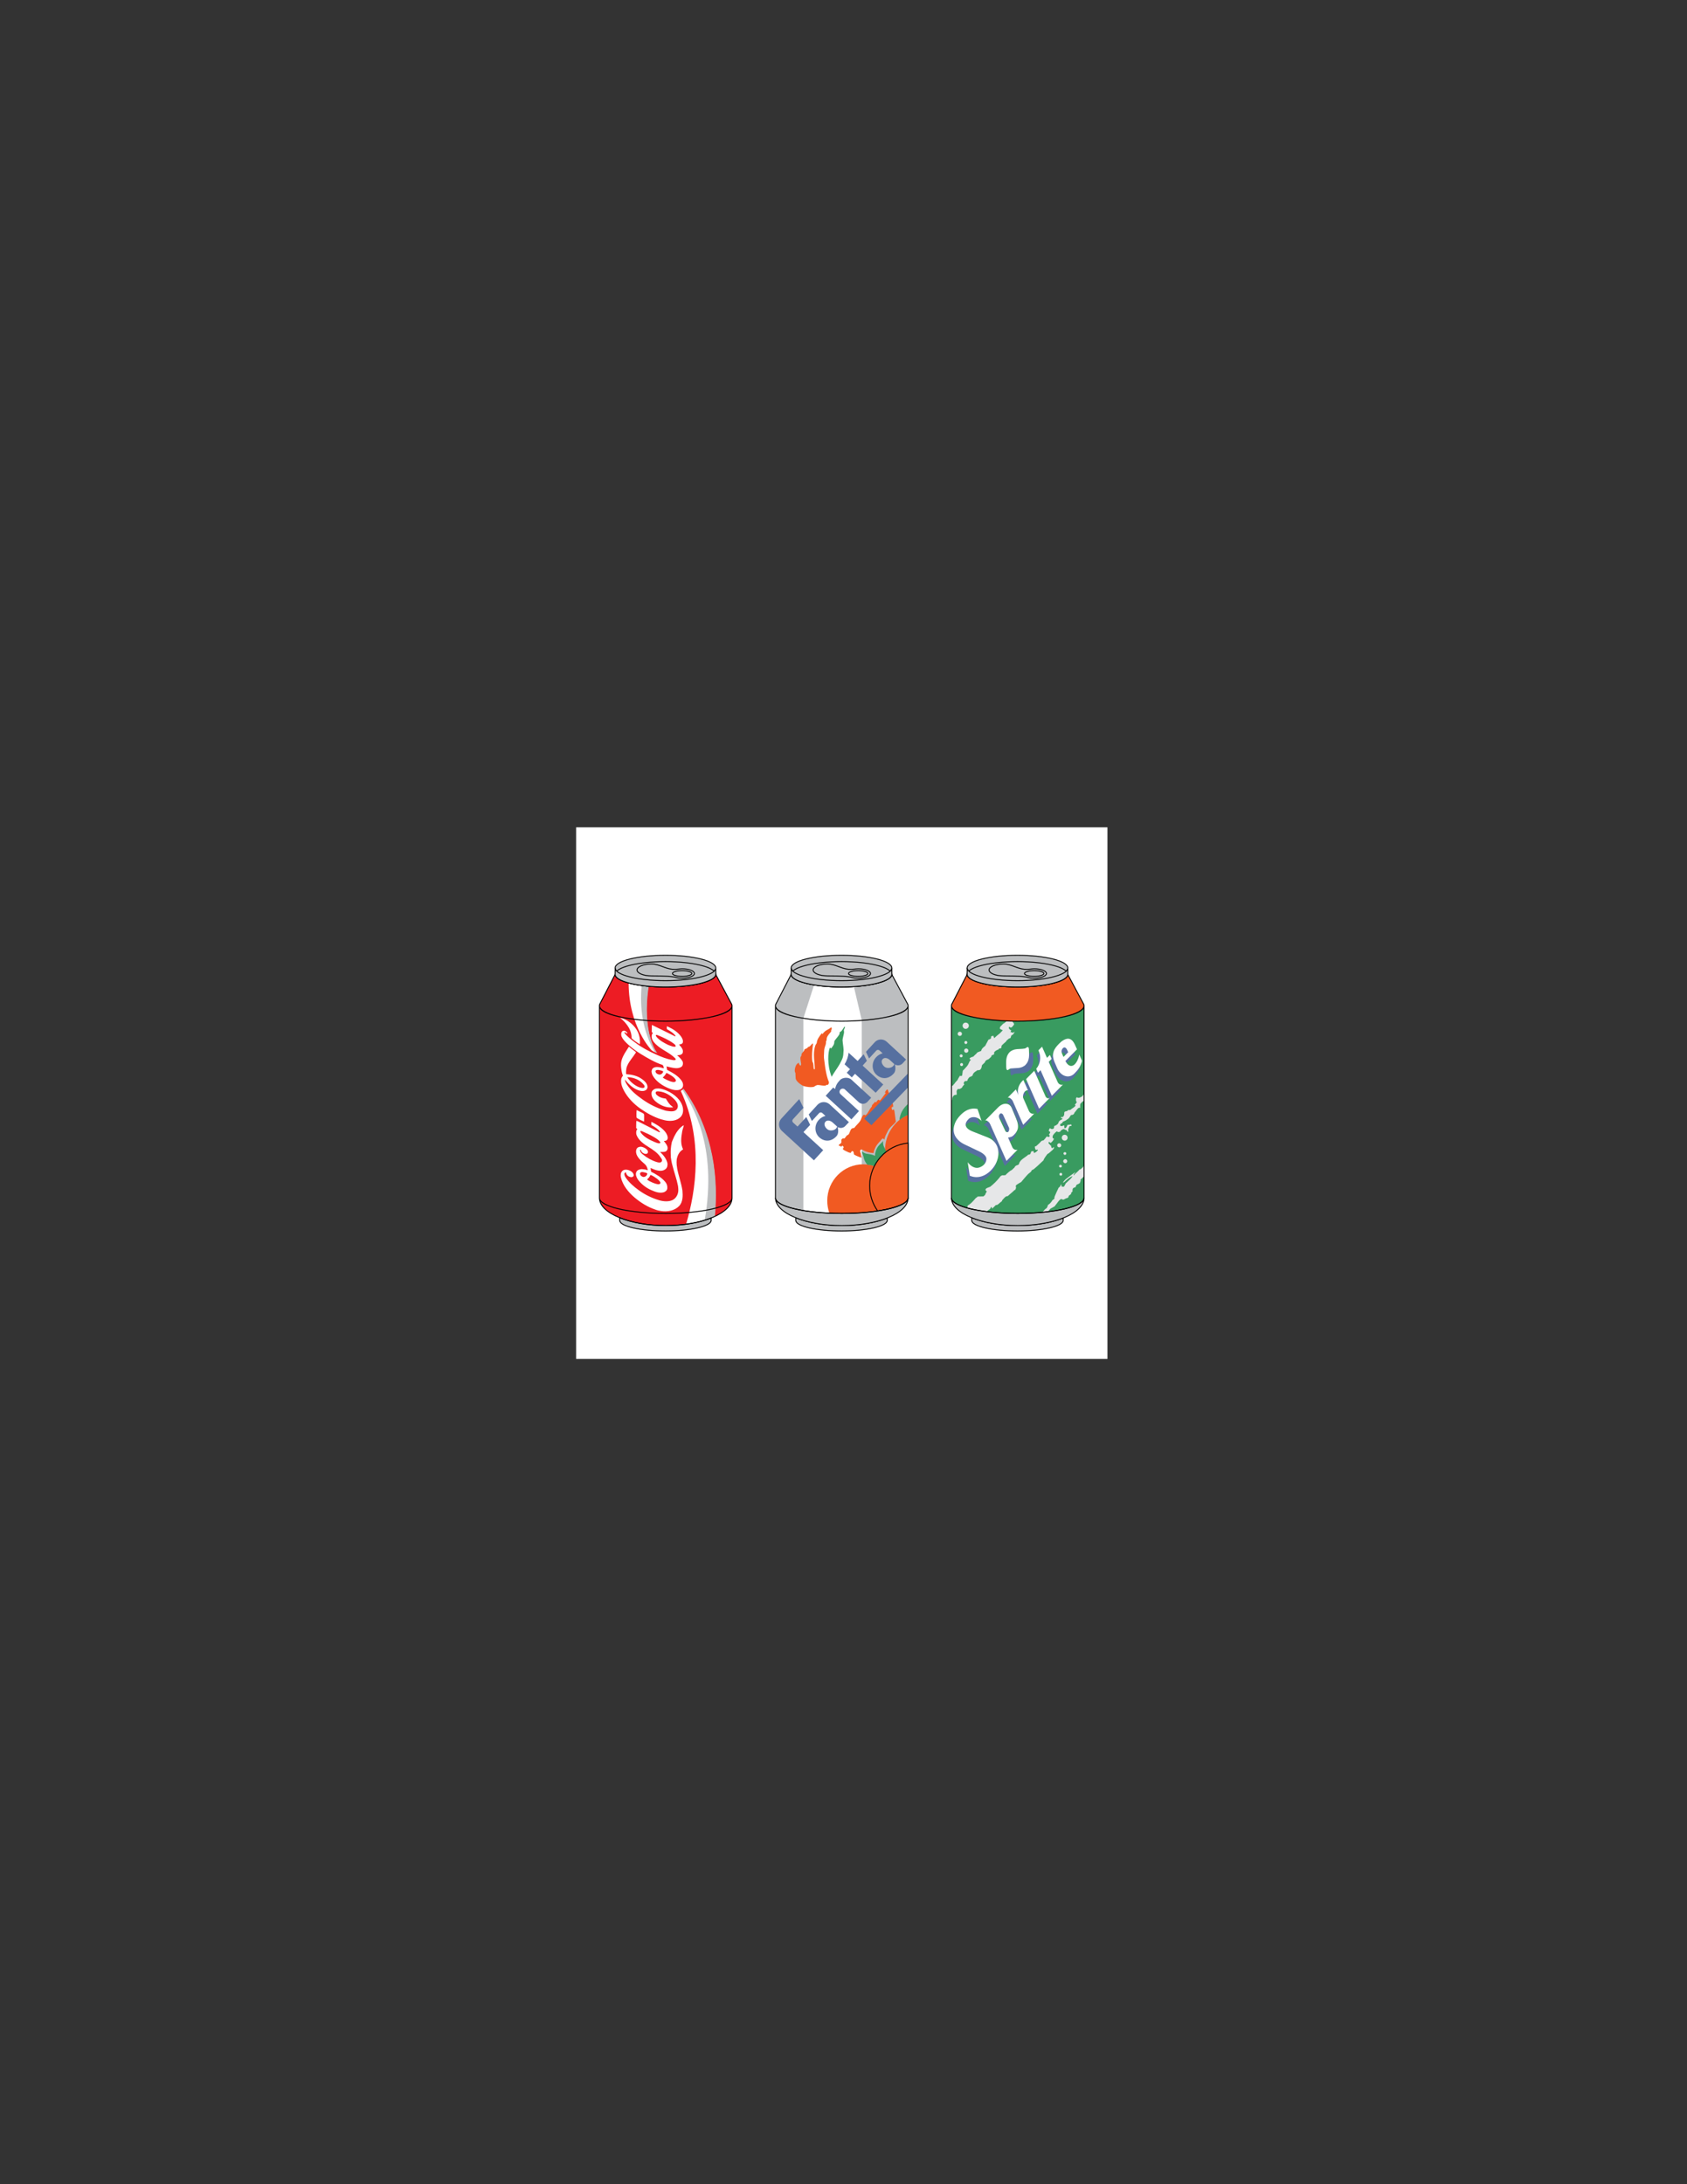 <?xml version="1.0" encoding="utf-8"?>
<!-- Generator: Adobe Illustrator 14.0.0, SVG Export Plug-In . SVG Version: 6.00 Build 43363)  -->
<!DOCTYPE svg PUBLIC "-//W3C//DTD SVG 1.1//EN" "http://www.w3.org/Graphics/SVG/1.1/DTD/svg11.dtd">
<svg version="1.1" id="Layer_1" xmlns="http://www.w3.org/2000/svg" xmlns:xlink="http://www.w3.org/1999/xlink" x="0px" y="0px"
	 width="612px" height="792px" viewBox="0 0 612 792" enable-background="new 0 0 612 792" xml:space="preserve">
<rect x="0" y="0" width="612" height="792" fill="#333333" stroke="none"/>
<g>
	<polygon fill-rule="evenodd" clip-rule="evenodd" fill="#FFFFFF" points="209,300 401.756,300 401.756,492.756 209,492.756 
		209,300 	"/>
	<path fill-rule="evenodd" clip-rule="evenodd" fill="#BCBEC0" d="M309.795,357.892c9.348-1.095,13.396-2.293,13.756-4.536
		l5.775,10.818c0,0.222,0.119,0.479,0.119,0.719v69.475l0,0c0,2.5-7.073,4.656-16.813,5.375v-69.766L309.795,357.892
		L309.795,357.892z M291.443,369.223l3.913-12.152c-6.306-0.719-8.185-2.602-8.322-3.783c0-0.017,0.017-0.017,0.017-0.017
		l-5.639,10.903c-0.068,0.171-0.085,0.445-0.085,0.633v69.56c0,1.883,3.998,3.561,10.116,4.588V369.223L291.443,369.223z"/>
	<path fill-rule="evenodd" clip-rule="evenodd" fill="#F15A22" d="M312.478,419.768c-1.264-0.344-2.956-1.199-2.665-1.199
		c-0.052-0.223-0.154-0.666-0.154-0.906c-0.051,0-0.393-0.273-0.41-0.291c-0.443,0-0.376,0.463-0.632,0.668
		c-0.513,0-1.128-0.359-1.555-0.549c-0.154-0.086-1.248-0.564-1.248-0.787c-0.085-0.223,0.171-0.582,0.291-0.752
		c-0.052-0.154-0.359-0.291-0.462-0.549c-0.205,0.086-0.205,0.086-0.307,0.291c-0.103,0.121-0.393,0.154-0.427-0.086
		c0-0.137-0.461-0.137-0.581-0.137c-0.291-0.359,0.444-0.6,0.53-0.787c0.632-0.324,0.291-1.078,0.376-1.473l0.513-0.443
		c0.273,0.066,0.53,0.033,0.615,0.033c0.325-0.309,0.599-0.838,0.923-1.129c0.257,0,0.77-0.48,0.803-0.736
		c0.41-0.805,0.496-1.883,1.572-1.883c0.444-0.104,0.496-0.463,0.752-0.703c0.667-0.734,1.589-1.557,1.948-2.48
		c0.068-0.273,0.29-0.787,0.376-0.908c0.889-1.42,0.786-0.428,1.315-0.598c0.906-0.719,1.128-1.85,2.272-3.184
		c-0.153-0.514,0.53-0.891,0.787-1.232c0.102-0.154,0.222-0.412,0.375-0.412c0.052,0,0.257,0.273,0.394,0.137
		c0.034-0.17,0.785-1.129,0.888-0.906c0.137,0.24,0.514,0.309,0.718,0.018c0.359-0.514,1.437-1.918,1.829-2.414
		c0.443-0.479-0.188,0.086-0.205,0c0-0.068-0.068-0.445,0.051-0.53c0.068-0.103,0.615-1.13,0.94-0.685
		c0.085,0.685,0.443,1.164,0.632,1.764c0.324,0.889,0.7,1.693,0.786,2.104c0.171,0.703,0.479,1.285,0.495,2.02
		c0,0.361,0.018,0.309-0.205,0.309c-0.529,0-0.29,0.873-0.153,1.096c0.205,0.24,0.443-0.309,0.7-0.102
		c0,0.17,0.018,0.324,0.086,0.428c0.068,0.221,0.103,0.479,0.119,0.736c0.188,1.061,0.239,2.121,0.445,3.199
		c-0.838,1.215-2.086,1.797-2.872,3.32c-0.512,1.027-1.145,2.055-1.264,3.184c-0.018,0-0.376-0.324-0.444-0.359
		c-0.359-0.324-1.025,0.959-1.299,1.096c-0.547,0.582-1.025,1.182-1.436,1.883c-0.358,0.736-0.684,1.455-0.786,2.277
		c-1.486-0.068-2.836-0.531-3.827-1.045c-0.205-0.137-0.359-0.359-0.633-0.24c-0.153,0-0.41,0.326-0.41,0.395
		c0,0.342,0.052,0.633,0.257,0.941c0,0.496,0.153,1.027,0.257,1.488L312.478,419.768z M329.429,404.191v25.777
		c-4.921-2.156-8.373-7.121-8.373-12.889S324.508,406.348,329.429,404.191L329.429,404.191z M326.113,437.209
		c-4.118,1.643-11.688,2.773-20.727,2.773c-1.538,0-3.059-0.035-4.511-0.104c-0.513-1.404-0.769-2.91-0.769-4.52
		c0-7.273,5.878-13.18,13.072-13.18c7.177,0,13.071,5.906,13.071,13.18C326.25,435.994,326.199,436.609,326.113,437.209
		L326.113,437.209z M291.563,393.819c-0.684-0.239-2.888-1.677-2.922-2.875c0-0.445-0.085-1.284-0.085-1.866
		c-0.359-0.599-0.239-1.01-0.137-1.78c0.342-1.113,0.461-1.404,1.333-1.969c0.051,0.309,0.461,1.284,0.752,1.01
		c0.222-0.359,0.085-0.907-0.017-1.472c-0.085-0.548-0.205-1.198-0.034-1.66c0.136-0.188,0.291-0.325,0.291-0.548
		c0-0.633,0.188-0.753,0.632-1.25c0.256-0.206,0.411-0.65,0.53-0.959c0.717-0.273,1.008-0.325,1.264-0.838
		c0.649,0,1.008-0.702,1.418-1.079c0.308-0.274,0.393-0.274,0.325,0.342c-0.256,1.849-0.461,3.902-0.239,5.819
		c0,0.086,0.068,0.479,0.256,0.633c0.342,1.147,0.052,2.345,0.496,2.414c0.291,0.343,0.069-1.643,0.069-1.985
		c-0.239-2.345-0.411-4.57,0.273-6.607c0.154-0.325,0.308-0.633,0.513-0.89c0.136-1.403,0.82-2.293,1.862-3.629
		c0.051,0.069,0.171,0.343,0.256,0.343c0.206-0.376,0.735-0.924,1.043-1.146c0.581-0.428,1.726-0.839,2.17-1.438
		c-0.085,0.411,0.359,0.65,0.034,0.907c-0.171,0.206-0.12,0.445-0.12,0.719c-0.222,0.308-0.513,0.65-0.735,0.89
		c-0.53,0.719-0.957,1.198-0.906,2.243c-0.068,0.12-0.154,0.342-0.222,0.411c0,1.147-0.188,1.37-0.376,1.917
		c-0.068,0.291-0.256,0.736-0.291,1.318c-0.051,1.678-0.222,2.414,0.034,3.749c0.188,1.267,0.274,2.379,0.513,3.56
		c0.273,1.472,0.598,2.961,1.179,4.296c0.068,0.359-0.273,1.078-0.632,0.993c-0.376-0.12-0.376,0.051-0.427,0.188
		c-1.059,0.291-2.119-0.24-3.247-0.137c-0.325,0.137-0.872,0.376-1.094,0.616C294.109,394.384,292.314,394.059,291.563,393.819
		L291.563,393.819z"/>
	<path fill-rule="evenodd" clip-rule="evenodd" fill="#399B60" d="M300.995,380.058c0.085-0.206,0.222-0.171,0.376,0.051
		c0.12,0.171,0.461-0.291,0.53-0.445c0.496-0.719,0.786-1.027,0.769-2.054c0.222-0.582,1.213-1.523,1.691-2.328
		c0.479-0.685,0-0.958,0.444-1.113c0.068-0.017,0.222-0.12,0.256-0.137c0.444-0.359,0.769-1.027,1.11-1.506
		c0.154-0.188,0.342-0.394,0.376-0.154c0.017,0.239-0.273,0.736-0.376,0.993c-0.153,0.445,0.154,0.445-0.017,1.352
		c-0.12,0.685-0.461,1.763-0.496,2.431c0.103,1.558,0.308,2.208,0.376,3.612c-0.103,2.824-0.308,2.926-1.47,5.186
		c-0.872,1.506-2.016,2.979-2.871,4.501C299.918,385.809,300.448,381.41,300.995,380.058L300.995,380.058z M317.16,422.848
		c-0.649-0.256-1.367-0.41-2.103-0.461c-0.495,0.291-1.571-1.645-1.742-2.705c-0.154-0.908-0.53-1.268-0.649-2.191
		c0.461,0.377,1.076,0.736,1.657,0.84c1.282,0.205,1.948,0.238,3.093,0.77c0.052-1.318,0.41-2.123,0.684-2.652
		c0.615-1.268,1.504-1.746,2.307-2.705c-0.342,1.729,0.786,2.602,1.043,3.953C319.638,418.912,317.519,422.027,317.16,422.848
		L317.16,422.848z M329.445,400.254v4.006c-0.923,0.342-1.726,0.805-3.16,1.865c0.272-2.465,1.281-4.057,2.802-5.527
		C329.206,400.477,329.326,400.375,329.445,400.254L329.445,400.254z"/>
	<path fill-rule="evenodd" clip-rule="evenodd" fill="#5670A0" d="M298.637,417.063l-3.366,3.68L283.6,410.027
		c-1.23-1.146-1.316-3.08-0.205-4.363l6.544-7.121l1.538,3.15l-3.828,4.176c-0.307,0.324-0.29,0.855,0.052,1.164l1.623,1.471
		l3.178-3.457l1.401,2.842l-2.427,2.619L298.637,417.063L298.637,417.063z M329.445,389.198v5.066l-13.328,13.744l-2.597-2.379
		L329.445,389.198L329.445,389.198z M306.395,385.929c0.82-1.353,1.333-2.807,1.436-4.228l3.298,3.012l2.188-2.447l1.161,2.396
		l-1.537,1.729l7.484,6.863l-2.751,2.979l-7.502-6.864l-1.162,1.301l-1.828-1.695l1.179-1.267L306.395,385.929L306.395,385.929z
		 M324.645,385.962c0.324,1.301,0.239,2.585-0.41,3.286c-2.051,2.277-4.512,2.071-6.306,0.429c-1.76-1.609-1.812-4.468-0.103-6.316
		c0.649-0.702,1.486-1.198,2.375-1.421l-1.145-1.043c-0.324-0.309-0.889-0.274-1.179,0.068l-2.598,2.842l-1.128-2.414l3.179-3.475
		c1.128-1.267,3.109-1.318,4.34-0.188l7.04,6.47l-1.247,1.369C326.712,386.391,325.55,386.51,324.645,385.962L324.645,385.962z
		 M320.185,384.063c-0.667,0.719-0.291,1.849,0.598,2.67c0.923,0.839,2.529,0.548,3.195-0.137c0.257-0.24,0.41-0.497,0.444-0.753
		l-1.504-1.386C321.995,383.583,320.851,383.327,320.185,384.063L320.185,384.063z M303.883,408.676
		c0.325,1.25,0.256,2.551-0.393,3.27c-2.05,2.242-4.528,2.037-6.288,0.445c-1.777-1.645-1.845-4.502-0.154-6.316
		c0.7-0.754,1.521-1.232,2.41-1.438l-1.145-1.045c-0.359-0.324-0.889-0.291-1.179,0.053l-2.597,2.824l-1.162-2.363l3.178-3.492
		c1.162-1.248,3.11-1.316,4.375-0.205l7.04,6.488l-1.281,1.352C305.985,409.053,304.789,409.223,303.883,408.676L303.883,408.676z
		 M299.458,406.742c-0.684,0.719-0.325,1.865,0.58,2.652c0.906,0.838,2.53,0.549,3.179-0.104c0.256-0.273,0.41-0.512,0.479-0.787
		l-1.538-1.402C301.234,406.262,300.124,406.023,299.458,406.742L299.458,406.742z M304.857,395.12L304.857,395.12L304.857,395.12z
		 M316.032,398.047l-1.35,1.488c-0.82,0.873-2.256,0.959-3.145,0.137l-5.023-4.638c-0.479-0.428-1.214-0.359-1.658,0.085
		c-0.427,0.497-0.393,1.215,0.085,1.643l6.664,6.128l-2.734,2.996l-9.33-8.559l2.734-2.996l0.649,0.565
		c0.222-0.993,0.666-1.985,1.23-2.602l0.598-0.684c0.769-0.839,2.922-1.233,4.101-0.137L316.032,398.047L316.032,398.047z"/>
	
		<path fill-rule="evenodd" clip-rule="evenodd" fill="#F15A22" stroke="#000000" stroke-width="0.333" stroke-miterlimit="2.613" d="
		M318.407,439.109c6.391-0.977,10.594-2.619,11.021-4.469v-20.162c-7.826,0.736-13.943,7.395-13.943,15.473
		C315.485,433.391,316.562,436.541,318.407,439.109L318.407,439.109z"/>
	
		<path fill-rule="evenodd" clip-rule="evenodd" fill="#BCBEC0" stroke="#000000" stroke-width="0.333" stroke-miterlimit="2.613" d="
		M321.859,441.658c-4.307,1.695-10.1,2.738-16.456,2.738c-6.493,0-12.388-1.094-16.711-2.84v0.975c0,2.156,7.621,3.834,16.626,3.834
		c8.988,0,16.541-1.746,16.541-3.816V441.658L321.859,441.658z"/>
	
		<path fill-rule="evenodd" clip-rule="evenodd" fill="#BCBEC0" stroke="#000000" stroke-width="0.333" stroke-miterlimit="2.613" d="
		M281.328,434.367c0,5.545,10.936,10.029,24.059,10.029c13.123,0,24.042-4.484,24.042-10.029c0,3.029-10.338,5.631-24.042,5.631
		S281.328,437.396,281.328,434.367L281.328,434.367z"/>
	<path fill="none" stroke="#000000" stroke-width="0.333" stroke-miterlimit="2.613" d="M329.429,364.653
		c0,4.022-15.054,5.631-24.042,5.631c-8.988,0-24.059-1.609-24.059-5.631v69.714c0,3.098,10.782,5.631,24.076,5.631
		c13.227,0,24.025-2.533,24.025-5.631l0,0V364.653L329.429,364.653z M323.533,353.356c-0.153,2.499-8.287,4.519-18.215,4.519
		c-10.082,0-18.284-2.054-18.284-4.587c0-0.017,0.017-0.017,0.017-0.017l-5.639,10.903c-0.068,0.154-0.085,0.325-0.085,0.479
		c0,3.098,10.782,5.631,24.076,5.631c13.227,0,24.025-2.533,24.025-5.631c0-0.154-0.034-0.325-0.103-0.479L323.533,353.356
		L323.533,353.356z"/>
	
		<path fill-rule="evenodd" clip-rule="evenodd" fill="#BCBEC0" stroke="#000000" stroke-width="0.332" stroke-miterlimit="2.613" d="
		M305.284,346.39c10.048,0,18.25,2.071,18.25,4.604c0,2.534-8.201,4.604-18.25,4.604c-10.064,0-18.266-2.071-18.266-4.604
		C287.018,348.461,295.22,346.39,305.284,346.39L305.284,346.39z"/>
	
		<path fill-rule="evenodd" clip-rule="evenodd" fill="#BCBEC0" stroke="#000000" stroke-width="0.332" stroke-miterlimit="2.613" d="
		M305.284,348.684c10.048,0,18.25,2.071,18.25,4.604c0,2.534-8.201,4.604-18.25,4.604c-10.064,0-18.266-2.071-18.266-4.604
		C287.018,350.755,295.22,348.684,305.284,348.684L305.284,348.684z"/>
	
		<path fill-rule="evenodd" clip-rule="evenodd" fill="#BCBEC0" stroke="#000000" stroke-width="0.333" stroke-miterlimit="2.613" d="
		M323.533,351.268c-0.581,2.379-8.543,4.331-18.232,4.331c-10.081,0-18.283-2.088-18.266-4.604l-0.017,2.293
		c0,2.585,8.407,4.604,18.301,4.604c9.894,0,18.215-2.088,18.215-4.587V351.268L323.533,351.268z"/>
	
		<path fill-rule="evenodd" clip-rule="evenodd" fill="#BCBEC0" stroke="#000000" stroke-width="0.333" stroke-miterlimit="2.613" d="
		M311.35,354.708c2.427,0,4.443-0.771,4.443-1.712c0-0.941-2.017-1.711-4.443-1.711c-0.854,0-2.118,0.291-3.451,0.188
		c-2.717-0.206-4.904-1.917-7.707-1.917c-2.888,0-5.211,0.976-5.211,2.157c0,1.181,2.358,2.156,5.246,2.156
		C311.077,353.87,307.745,354.708,311.35,354.708L311.35,354.708z M311.35,354.041c1.932,0,3.504-0.479,3.504-1.044
		c0-0.564-1.572-1.044-3.504-1.044c-1.965,0-3.537,0.479-3.537,1.044C307.813,353.562,309.385,354.041,311.35,354.041
		L311.35,354.041z"/>
	<path fill-rule="evenodd" clip-rule="evenodd" fill="#399B60" d="M393.284,364.653c0,4.022-15.054,5.631-24.042,5.631
		c-8.987,0-24.059-1.609-24.059-5.631v69.714c0,3.098,10.782,5.631,24.076,5.631c13.226,0,24.024-2.533,24.024-5.631l0,0V364.653
		L393.284,364.653z"/>
	<path fill-rule="evenodd" clip-rule="evenodd" fill="#F15A22" d="M387.39,353.356c-0.154,2.499-8.288,4.519-18.216,4.519
		c-10.081,0-18.283-2.054-18.283-4.587c0-0.017,0.018-0.017,0.018-0.017l-5.64,10.903c-0.068,0.154-0.085,0.325-0.085,0.479
		c0,3.098,10.782,5.631,24.076,5.631c13.226,0,24.024-2.533,24.024-5.631c0-0.154-0.033-0.325-0.103-0.479L387.39,353.356
		L387.39,353.356z"/>
	<path fill-rule="evenodd" clip-rule="evenodd" fill="#5670A0" d="M378.692,399.365c0.307,0.684,1.11,0.975,1.691,0.375
		l-4.033,4.092l-4.732-10.749l2.973-3.013L378.692,399.365L378.692,399.365z M376.095,382.676l1.315-1.335l1.812,4.057l1.06-1.079
		l0.632,1.438l-1.059,1.078l3.194,7.257c0.325,0.753,1.06,1.267,1.948,0.976l-4.032,4.092l-4.102-9.312l-0.922,0.941l-0.633-1.455
		c1.555-1.78,1.794-4.313,0.957-6.265L376.095,382.676L376.095,382.676z M361.468,403.352l-4.75,4.811
		c0.41-0.41,1.486,0.395,1.862,1.232l5.946,13.369l4.032-4.074c-0.888,0.273-1.623-0.205-1.965-0.977l-1.486-3.424
		c0.854-0.17,1.367-0.223,1.999-0.838c1.333-1.352,2.341-2.652,0.872-6.127l-1.59-3.783
		C365.603,401.641,363.33,401.471,361.468,403.352L361.468,403.352z M362.117,405.715l0.017-0.018
		c0.376-0.377,0.957-0.119,1.18,0.41l2.102,4.57c0.222,0.514,0.034,1.217-0.256,1.523l-0.018,0.018
		c-0.239,0.24-0.837,0.137-1.076-0.393l-2.085-4.4C361.741,406.896,361.604,406.229,362.117,405.715L362.117,405.715z
		 M370.644,393.408l1.657,3.73c-0.358-0.051-0.751,0.086-1.076,0.43c-0.547,0.547-0.82,1.471-0.7,2.258l2.118,4.793
		c0.325,0.719,1.077,1.268,1.966,0.977l-4.033,4.072l-3.776-8.592c-0.376-0.838-1.504-1.592-1.896-1.197l3.024-3.064l0.923,2.123
		c-0.547-1.66-0.051-3.698,1.401-5.17C370.388,393.648,370.524,393.528,370.644,393.408L370.644,393.408z M354,403.918l1.504,4.398
		c-1.35-1.66-3.588-1.848-4.699-0.787c-1.384,1.334-1.999,3.201,1.487,4.57l5.468,2.156c4.135,1.625,4.699,6.109,2.819,9.619
		c-1.726,3.184-5.485,5.957-9.381,4.262l-0.752-4.93c0.905,1.301,2.58,2.447,4.152,1.951c1.401-0.461,2.58-1.523,2.632-3.098
		c0.067-0.992-1.111-2.037-2.632-2.773l-5.331-2.516c-1.487-0.701-2.854-1.883-3.486-3.32c-0.649-1.438-0.632-3.219,0.496-5.271
		c0.922-1.574,2.46-3.166,4.135-3.92C351.438,403.797,352.668,403.645,354,403.918L354,403.918z M386.894,383.344l-1.691,1.712
		l-0.444-0.958c-0.358-0.736-0.444-1.541,0.223-2.226c0.648-0.65,1.247,0,1.486,0.531L386.894,383.344L386.894,383.344z
		 M390.09,382.283l-4.187,4.245c0.957,1.9,2.17,2.157,3.161,1.369c0.786-0.633,1.589-2.071,1.845-3.731l1.025,2.311
		c-0.529,2.003-1.315,3.132-2.785,4.622c-0.974,0.976-2.222,1.215-3.366,0.856s-2.222-1.335-2.854-2.773l-0.939-2.157
		c-1.385-3.167-0.171-4.964,1.503-6.641l0.444-0.462c0.667-0.668,1.658-1.267,2.529-1.455c1.418-0.274,2.358,0.993,2.888,2.157
		L390.09,382.283L390.09,382.283z"/>
	<path fill-rule="evenodd" clip-rule="evenodd" fill="#FFFFFF" d="M379.29,397.551c0.324,0.701,1.11,0.975,1.691,0.393l-4.016,4.074
		l-4.733-10.732l2.974-3.012L379.29,397.551L379.29,397.551z M376.71,380.862l1.315-1.335l1.794,4.057l1.06-1.061l0.633,1.438
		l-1.06,1.079l3.212,7.257c0.325,0.753,1.06,1.267,1.948,0.976l-4.033,4.075l-4.101-9.294l-0.939,0.941l-0.615-1.455
		c1.555-1.78,1.794-4.33,0.957-6.264L376.71,380.862L376.71,380.862z M362.083,401.555l-4.75,4.811
		c0.393-0.41,1.486,0.393,1.862,1.232l5.93,13.367l4.032-4.09c-0.872,0.291-1.606-0.205-1.948-0.959l-1.504-3.424
		c0.872-0.17,1.385-0.223,2-0.838c1.332-1.352,2.357-2.67,0.889-6.129l-1.59-3.799C366.201,399.844,363.928,399.672,362.083,401.555
		L362.083,401.555z M362.732,403.918V403.9c0.376-0.377,0.956-0.119,1.195,0.41l2.085,4.553c0.239,0.531,0.052,1.232-0.239,1.541
		l-0.017,0.018c-0.239,0.238-0.854,0.137-1.076-0.395l-2.103-4.416C362.356,405.098,362.22,404.432,362.732,403.918L362.732,403.918
		z M371.259,391.611l1.641,3.731c-0.342-0.051-0.735,0.086-1.077,0.428c-0.546,0.548-0.803,1.472-0.683,2.242l2.118,4.811
		c0.325,0.719,1.077,1.25,1.948,0.975l-4.016,4.074l-3.776-8.592c-0.376-0.84-1.504-1.592-1.914-1.199l3.042-3.063l0.923,2.122
		c-0.547-1.659-0.052-3.696,1.4-5.168C370.985,391.833,371.122,391.714,371.259,391.611L371.259,391.611z M354.615,402.121
		l1.487,4.398c-1.351-1.66-3.571-1.85-4.683-0.787c-1.384,1.334-1.999,3.199,1.487,4.57l5.468,2.156
		c4.118,1.627,4.682,6.109,2.803,9.619c-1.709,3.184-5.469,5.939-9.364,4.244l-0.752-4.912c0.889,1.301,2.563,2.447,4.135,1.951
		c1.419-0.463,2.598-1.523,2.649-3.098c0.068-0.992-1.111-2.037-2.649-2.773l-5.314-2.533c-1.485-0.701-2.853-1.883-3.502-3.303
		c-0.633-1.438-0.615-3.219,0.495-5.289c0.939-1.559,2.478-3.166,4.152-3.902C352.053,402,353.266,401.83,354.615,402.121
		L354.615,402.121z M387.509,381.547l-1.691,1.711l-0.444-0.959c-0.358-0.736-0.444-1.558,0.223-2.224
		c0.632-0.651,1.247,0,1.486,0.53L387.509,381.547L387.509,381.547z M390.704,380.485l-4.203,4.245
		c0.974,1.9,2.188,2.156,3.179,1.369c0.785-0.633,1.589-2.071,1.845-3.732l1.009,2.294c-0.513,2.019-1.316,3.149-2.785,4.621
		c-0.957,0.976-2.205,1.232-3.35,0.873s-2.222-1.335-2.854-2.773l-0.94-2.157c-1.384-3.167-0.17-4.964,1.487-6.658l0.461-0.445
		c0.649-0.685,1.658-1.284,2.512-1.455c1.436-0.274,2.376,0.993,2.889,2.157L390.704,380.485L390.704,380.485z"/>
	<path fill-rule="evenodd" clip-rule="evenodd" fill="#5670A0" d="M374.779,382.488c-0.018-0.531-0.154-0.907-0.342-0.941
		c-0.376-0.086-0.667,0.513-1.333,0.582c-0.444,0.068-0.957,0.086-1.675,0.12c-0.325,0.034-0.649,0.051-0.939,0.068
		c-1.06,0.051-2.137,0.479-2.785,1.147c-1.418,1.558-1.196,3.611-1.146,5.511c0,0.479,0.154,0.89,0.342,0.941
		c0.376,0.068,0.667-0.496,1.333-0.582c0.461-0.068,0.939-0.086,1.691-0.12c0.291-0.034,0.599-0.051,0.923-0.068
		c0.991-0.052,2.102-0.479,2.734-1.164C375.069,386.425,374.864,384.422,374.779,382.488L374.779,382.488z"/>
	<path fill-rule="evenodd" clip-rule="evenodd" fill="#FFFFFF" d="M373.275,380.588c-0.018-0.513-0.154-0.907-0.342-0.924
		c-0.376-0.103-0.667,0.496-1.333,0.564c-0.444,0.069-0.974,0.103-1.675,0.137c-0.324,0.017-0.649,0.034-0.956,0.051
		c-1.043,0.068-2.119,0.497-2.769,1.164c-1.436,1.541-1.196,3.594-1.162,5.511c0.017,0.462,0.171,0.89,0.359,0.924
		c0.375,0.085,0.666-0.479,1.315-0.582c0.479-0.051,0.957-0.068,1.691-0.12c0.308-0.034,0.615-0.051,0.94-0.051
		c0.99-0.068,2.102-0.496,2.716-1.164C373.565,384.542,373.36,382.522,373.275,380.588L373.275,380.588z"/>
	<path fill-rule="evenodd" clip-rule="evenodd" fill="#E6E7E8" d="M345.184,398.971v-5.118c0.051-0.034,0.085-0.068,0.137-0.119
		c0.649-0.086,0.427-0.445,0.923-0.737c0-0.239,0.939-1.129,1.195-1.472c0-0.274,0.633-1.129,0.804-1.472
		c0.239,0.17,0.718,0.17,0.803-0.171c0.068-0.531,0.171-1.113,0.239-1.66c0.53-0.462,0.906-0.976,1.538-1.644
		c0.82-1.061,0.649-1.643,1.333-2.208c0-0.205-0.154-0.291-0.376-0.291c-0.359-0.445,0.991-0.924,1.281-0.924
		c0.376-0.36,0.684-0.753,1.11-1.044c0.343-0.702,1.128-0.736,1.777-1.044c0.103-0.805,0.854-1.352,1.452-1.832
		c0.411-0.753,0.838-1.575,1.231-2.328c0.17,0.171,0.905-0.359,0.905-0.479c0-0.188,0-0.377,0-0.548
		c0.324-0.308,0.495-0.24,0.922-0.24c0,0.479,0,0.411,0.308,0.788c0.188-0.377,1.658-1.489,2-1.78
		c0.324-0.36,0.666-0.702,0.991-1.044c0-0.137-0.667-0.222-1.043-0.616c0-0.839,0.496-0.976,0.496-1.027
		c0.222-0.24,0.837-0.976,1.162-0.976c0.239-0.205,0.683-0.633,0.974-0.787c0,0,0,0,0.017,0c0,0.223,0.171,0.171,0.342,0.171
		c0-0.051,0.034-0.103,0.052-0.154c0.53,0.017,1.076,0.034,1.641,0.034c-0.068,0.223-0.034,0.445,0.256,0.616
		c0.239,0.342,0.205,0.273,0.205,0.685c-0.308,0.291-0.563,0.856-0.991,1.027c-0.479,0.103-0.444-0.085-0.649-0.308
		c-0.29,0.137-0.358,0.685,0,0.855c0.086,0.24,0.41,0.445,0.649,0.479c-0.034,0.103-0.308,0.513-0.308,0.564
		c0.052,0.052,0.496,0.188,0.564,0.188c0.358,0.359,0.632-0.154,0.974-0.257c-0.171,0.274-0.239,0.616-0.495,0.856
		c-0.223,0.325-0.479,0.291-0.735,0.548c-0.171,0.359-0.068,1.044-0.786,1.044c-0.256,0.24-1.093,0.77-1.093,1.095
		c-0.325,0.343-1.658,1.353-1.658,1.643c0,0.736-0.103,0.924-0.905,0.924c-0.103,0.308-0.188,0.326-0.444,0.445
		c-0.273,0-1.333,0.667-1.333,1.027c0,0.171,0,0.325,0,0.497c0,0.411-1.042,0.154-1.042,0.976c-0.291,0.291-0.734,0.753-1.094,0.975
		c-0.496,0.154-0.975,0.411-1.162,0.856c0,0.428-0.974,0.907-1.162,1.404c0,0.599-0.358,1.661-1.094,1.661
		c-0.546,0-0.563,0-0.974,0.359c-0.393,0.137-1.23,0.89-1.23,1.353c0,0.411-0.803,0.65-1.11,0.788c-0.188,0-0.786,0.924-0.786,1.044
		c0,0.753-0.872,0.085-1.162,0.667c-0.308,0.343-0.291,0.685,0,0.976c-0.239,0.257-0.718,0.702-0.786,1.062
		c-0.324,0.325-1.025,0.787-1.537,0.53c-0.223,0.24-0.325,0.583-0.479,0.736c0,0.462,0.067,0.89,0.067,1.353
		c-0.324,0.137-0.939,0.016-1.162,0.41c-0.461,0.463-0.495,0.838-0.495,1.42C345.32,398.834,345.252,398.902,345.184,398.971
		L345.184,398.971z M350.873,437.979c2.017,0.564,4.494,1.027,7.331,1.369c0-0.102,0.018-0.205,0.034-0.324
		c0.205-0.205,1.042-0.6,1.042-0.855c0.188-0.207,0.137-0.6,0.496-0.498c0,0.068,0.051,0.566,0.119,0.566
		c0.085,0,1.23-1.131,1.401-1.303c0.564,0.172,1.213-0.666,1.641-0.975c0.324-0.223,0.547-0.291,0.632-0.736
		c0.633-0.65,1.128-1.523,2.051-1.523c0.718-0.701,1.675-1.402,2.393-2.139c0.546-0.137,0.444-0.633,0.615-0.977
		c-0.206-0.223-0.154-0.787,0.119-0.924c0.649-0.428,1.076-0.719,1.709-1.043c0.837-0.977,1.674-2.037,2.563-2.928
		c0.359-0.291,0.752-0.582,1.111-0.941c0-0.256,0.222-0.496,0.461-0.582c0.222,0.205,3.384-2.893,3.981-3.441
		c0-0.428,1.196-2.018,1.47-2.326c0.358-0.018,1.35-1.078,1.709-1.336c0.103,0,1.06-1.096,0.427-1.096
		c-0.393,0.633-0.854,0.344-0.854-0.496c-0.324-0.154-0.598-0.65-0.923-0.855c0-0.291-0.051-0.428,0.257-0.615
		c0.103,0.238,0.308,0.461,0.598,0.375c0.376-0.375,1.06-0.959,1.06-1.541c-0.598,0-0.547-0.719-0.324-1.162
		c0.222-0.445,1.657-1.986,1.657-1.215c0.58,0,0.974,0.119,1.213-0.549c0.257,0,0.513-0.496,1.111-0.496
		c0.204,0.086,0.854,0.428,1.024,0.428c0.068,0.393,0.376,0.805,0.667,0.291c-0.428,0,0-1.25,0.205-1.438
		c0.137-0.445,0.153-0.395,0.598-0.395c0.479,0,0.205-0.445,0.052-0.598c-0.394,0.137-0.854,0.188-1.265,0.188
		c-0.205,0.514-0.428,1.232-1.042,1.232c-0.104-0.189-0.12-0.855-0.12-1.113c-0.137,0.068-1.401,0.617-1.401,0.121
		c-0.324,0,0.103-0.65,0.12-0.686c0.444,0,0.581-0.309,0.734-0.668c0.479-0.238,1.18-0.445,1.589-0.855
		c0.684-0.309,0.991-0.992,1.385-1.592c0.615,0,1.127-0.223,1.247-0.838c0.479-0.498,0.837-1.131,1.333-1.609
		c0.495-0.223,0.205-0.342,0.734-0.104c0-0.443,0.034-0.906,0.034-1.369c0.239-0.205,0.086-0.41,0.513-0.582
		c0.12-0.307,0.53-0.547,0.923-0.582v-2.242c-0.103,0-0.205,0-0.308,0c-0.137,0.189-0.461,0.719-0.734,0.719
		c-0.479,0.326-1.128,0.531-1.59,0.137c-0.495,0.377-0.308,0.754-0.308,1.404c0.086,0.154,0.137,0.172,0.308,0.291
		c-0.102,0.377-0.734,0.891-0.734,1.182c0.257,0,0.154,0.188,0.291,0.188c-0.376,0.395-0.889,0.84-1.385,1.078
		c-0.427,0.428-0.649,0.6-1.299,0.496c-0.632,0.736-0.905,0.258-1.4,0.736c0,0.258-0.171,0.977-0.052,1.096
		c-0.41,0.309-0.154,0.736-0.854,0.736c-0.273-0.273-0.615,0.395-0.068,0.395c0,0.119,0.581-0.035,0.068,0.461
		c-0.513,0.137-1.281,0.719-1.281,1.301c-0.12,0.326-0.838,0.873-1.179,0.977c-0.513,0-0.273,0.359-0.411,0.666
		c0,0.635-1.059,0.721-1.452,0.189c-0.256,0.393-0.563,0.684-0.308,1.215c0.223,0,0.496,0.189,0.342,0.428
		c0,0.359-0.803,0.6-0.103,1.045c-0.051,0.119-0.188,0.445-0.188,0.547c-0.154-0.018-1.009-0.223-1.043-0.119
		c0,0.188-0.99,1.318-1.094,1.352c-0.443,0-0.734,0.189-0.974,0.48c-0.41,0.514-1.196,1.162-1.657,1.59
		c-0.786,0.121-0.376,0.43-0.376,0.908c0.324,0.975,0.666,0.068,1.042,0.445c-0.272,0.529-0.974,1.096-1.521,1.096
		c0,0,0-0.377,0-0.566c-0.598,0-0.769-0.221-1.042,0.326c0,0.463-0.41,1.01-0.923,0.855c-1.009,1.01-3.23,1.9-3.4,3.475
		c-0.615,0.617-1.128,0.137-1.709,1.301c-0.342,0.223-0.666,0.668-0.974,0.855c-0.394,0.104-1.589,1.148-1.965,1.523
		c0,0.445-1.18,0.359-1.453,0.359c-0.632,0.258-0.632,0.359-1.06,0.926c-0.974,1.197-2.084,2.293-3.298,3.234
		c-0.563,0.291-1.708,0.428-1.708,1.164c0.222,0.324,0.188,0.359,0.512,0.479c-0.137,0.291-0.632,1.045-0.632,1.301
		c-0.171,0.189-0.462,0.377-0.615,0.549c-0.666,0-1.418,0.051-2.067,0.051c-0.325,0.377-0.701,0.428-1.094,0.992
		c-0.666,0.771-1.538,1.746-2.461,2.209C350.925,437.414,350.959,437.637,350.873,437.979L350.873,437.979z M378.162,439.605
		c0.633-0.068,1.265-0.137,1.88-0.205c0.324-0.377,0.632-0.703,0.786-0.84c0.222-0.496,1.965-0.992,1.965-1.42
		c0.529-0.531,1.435-2.174,2.188-2.379c0.837,0.188,0.393,0.479,1.469-0.07c0.223-0.324,1.23-0.068,1.23-1.025
		c0.257-0.309,0.735-0.496,0.906-0.805c0-0.549,0-0.377,0.495-0.787c0-0.719-0.103-1.182,0.667-1.473
		c0.734,0,0.393-0.701,0.974-1.096c0.342,0,0.786-0.461,1.094-0.564c-0.103-0.77,0.444-0.342,0.119-1.146
		c0.342-0.342,0.923-0.805,1.35-1.268v-4.004c-0.103,0.119-0.222,0.307-0.358,0.615c-0.324,0.291-0.803,0.924-1.281,0.924
		c-0.633,0.771-1.504,1.404-2.137,2.123c-0.085-0.256-0.085-0.188,0.034-0.359c0.086-0.119,0.564-0.855,0.701-0.855
		c0-0.188-3.11,2.242-3.366,2.396c-0.428,0.324-0.905,0.838-1.213,1.283c0,0.359,0.375,0,0.479-0.068
		c0.734-0.736,1.846-1.678,2.819-2.07l0.119,0.051c-0.188,0.238-0.461,0.564-0.615,0.805c-0.461,0.461-1.06,0.992-1.538,1.455
		c-0.479,0.238-0.615,1.215-1.042,1.488c-1.504,0-0.479-0.531-0.905-0.805c-0.325,0.154-0.188,0.787-0.906,1.096
		c-0.017,0.086-1.846,3.732-1.537,3.732c0,0.666-0.615,0.529-0.854,1.043c-0.239,0.48-0.991,1.283-1.521,1.541
		c-0.034,0.273-0.393,1.318-0.734,1.318C379.085,438.424,378.624,439.057,378.162,439.605L378.162,439.605z M386.245,411.467
		c0.598,0,1.059,0.479,1.059,1.061c0,0.6-0.461,1.078-1.059,1.078c-0.599,0-1.06-0.479-1.06-1.078
		C385.186,411.945,385.646,411.467,386.245,411.467L386.245,411.467z M384.245,414.564c0.41,0,0.752,0.342,0.752,0.719
		c0,0.41-0.342,0.752-0.752,0.752s-0.718-0.342-0.718-0.752C383.527,414.906,383.835,414.564,384.245,414.564L384.245,414.564z
		 M386.449,420.314c0.394,0,0.719,0.359,0.719,0.754c0,0.377-0.325,0.719-0.719,0.719c-0.393,0-0.751-0.342-0.751-0.719
		C385.698,420.674,386.057,420.314,386.449,420.314L386.449,420.314z M386.313,417.766c0.291,0,0.513,0.221,0.513,0.496
		c0,0.273-0.222,0.512-0.513,0.512c-0.273,0-0.512-0.238-0.512-0.512C385.801,417.986,386.039,417.766,386.313,417.766
		L386.313,417.766z M384.724,422.352c0.273,0,0.496,0.223,0.496,0.496s-0.223,0.496-0.496,0.496c-0.29,0-0.529-0.223-0.529-0.496
		S384.434,422.352,384.724,422.352L384.724,422.352z M384.86,425.295c0.273,0,0.479,0.223,0.479,0.498
		c0,0.307-0.205,0.512-0.479,0.512c-0.29,0-0.529-0.205-0.529-0.512C384.331,425.518,384.57,425.295,384.86,425.295L384.86,425.295z
		 M350.31,370.798c0.632,0,1.162,0.496,1.162,1.112c0,0.65-0.53,1.164-1.162,1.164c-0.598,0-1.11-0.513-1.11-1.164
		C349.199,371.294,349.712,370.798,350.31,370.798L350.31,370.798z M348.208,374.101c0.41,0,0.769,0.343,0.769,0.771
		s-0.358,0.77-0.769,0.77c-0.444,0-0.786-0.342-0.786-0.77S347.764,374.101,348.208,374.101L348.208,374.101z M350.531,380.195
		c0.41,0,0.77,0.342,0.77,0.77c0,0.445-0.359,0.77-0.77,0.77c-0.427,0-0.769-0.325-0.769-0.77
		C349.763,380.537,350.104,380.195,350.531,380.195L350.531,380.195z M350.378,377.456c0.308,0,0.547,0.274,0.547,0.548
		c0,0.308-0.239,0.565-0.547,0.565c-0.29,0-0.529-0.257-0.529-0.565C349.849,377.73,350.088,377.456,350.378,377.456
		L350.378,377.456z M348.687,382.317c0.308,0,0.547,0.257,0.547,0.548s-0.239,0.53-0.547,0.53c-0.29,0-0.53-0.239-0.53-0.53
		S348.396,382.317,348.687,382.317L348.687,382.317z M348.823,385.466c0.324,0,0.547,0.257,0.547,0.548
		c0,0.308-0.223,0.547-0.547,0.547c-0.273,0-0.513-0.24-0.513-0.547C348.311,385.723,348.55,385.466,348.823,385.466
		L348.823,385.466z"/>
	
		<path fill-rule="evenodd" clip-rule="evenodd" fill="#BCBEC0" stroke="#000000" stroke-width="0.333" stroke-miterlimit="2.613" d="
		M385.698,441.658c-4.307,1.695-10.099,2.738-16.456,2.738c-6.493,0-12.388-1.094-16.711-2.84v0.975
		c0,2.156,7.621,3.834,16.626,3.834c8.988,0,16.541-1.746,16.541-3.816V441.658L385.698,441.658z"/>
	
		<path fill-rule="evenodd" clip-rule="evenodd" fill="#BCBEC0" stroke="#000000" stroke-width="0.333" stroke-miterlimit="2.613" d="
		M345.167,434.367c0,5.545,10.936,10.029,24.059,10.029s24.042-4.484,24.042-10.029c0,3.029-10.338,5.631-24.042,5.631
		S345.167,437.396,345.167,434.367L345.167,434.367z"/>
	<path fill="none" stroke="#000000" stroke-width="0.333" stroke-miterlimit="2.613" d="M393.268,364.653
		c0,4.022-15.054,5.631-24.042,5.631s-24.059-1.609-24.059-5.631v69.714c0,3.098,10.781,5.631,24.075,5.631
		c13.226,0,24.025-2.533,24.025-5.631l0,0V364.653L393.268,364.653z M387.372,353.356c-0.153,2.499-8.287,4.519-18.215,4.519
		c-10.082,0-18.284-2.054-18.284-4.587c0-0.017,0.018-0.017,0.018-0.017l-5.639,10.903c-0.068,0.154-0.085,0.325-0.085,0.479
		c0,3.098,10.781,5.631,24.075,5.631c13.226,0,24.025-2.533,24.025-5.631c0-0.154-0.034-0.325-0.103-0.479L387.372,353.356
		L387.372,353.356z"/>
	
		<path fill-rule="evenodd" clip-rule="evenodd" fill="#BCBEC0" stroke="#000000" stroke-width="0.332" stroke-miterlimit="2.613" d="
		M369.123,346.39c10.047,0,18.249,2.071,18.249,4.604c0,2.534-8.202,4.604-18.249,4.604c-10.064,0-18.267-2.071-18.267-4.604
		C350.856,348.461,359.059,346.39,369.123,346.39L369.123,346.39z"/>
	
		<path fill-rule="evenodd" clip-rule="evenodd" fill="#BCBEC0" stroke="#000000" stroke-width="0.332" stroke-miterlimit="2.613" d="
		M369.123,348.684c10.047,0,18.249,2.071,18.249,4.604c0,2.534-8.202,4.604-18.249,4.604c-10.064,0-18.267-2.071-18.267-4.604
		C350.856,350.755,359.059,348.684,369.123,348.684L369.123,348.684z"/>
	
		<path fill-rule="evenodd" clip-rule="evenodd" fill="#BCBEC0" stroke="#000000" stroke-width="0.333" stroke-miterlimit="2.613" d="
		M387.372,351.268c-0.581,2.379-8.543,4.331-18.232,4.331c-10.081,0-18.283-2.088-18.267-4.604l-0.017,2.293
		c0,2.585,8.407,4.604,18.301,4.604s18.215-2.088,18.215-4.587V351.268L387.372,351.268z"/>
	
		<path fill-rule="evenodd" clip-rule="evenodd" fill="#BCBEC0" stroke="#000000" stroke-width="0.333" stroke-miterlimit="2.613" d="
		M375.188,354.708c2.427,0,4.443-0.771,4.443-1.712c0-0.941-2.017-1.711-4.443-1.711c-0.854,0-2.118,0.291-3.451,0.188
		c-2.717-0.206-4.904-1.917-7.706-1.917c-2.889,0-5.212,0.976-5.212,2.157c0,1.181,2.358,2.156,5.246,2.156
		C374.916,353.87,371.583,354.708,375.188,354.708L375.188,354.708z M375.188,354.041c1.932,0,3.504-0.479,3.504-1.044
		c0-0.564-1.572-1.044-3.504-1.044c-1.965,0-3.536,0.479-3.536,1.044C371.652,353.562,373.224,354.041,375.188,354.041
		L375.188,354.041z"/>
	<path fill-rule="evenodd" clip-rule="evenodd" fill="#ED1C24" d="M239.736,405.834c-2.631-0.82-5.144-2.242-7.484-3.885
		c-2.324-1.643-4.512-3.885-5.861-6.402c-0.735-1.352-1.315-2.875-0.974-4.518c0.154-0.343,0.291-0.667,0.564-0.959
		c-0.085-0.359-0.291-0.77-0.359-1.164c-0.222-1.027-0.393-2.191-0.325-3.235c0.137-2.088,1.401-3.851,2.46-5.529
		c0.103-0.188,0.291-0.479,0.427-0.633c0.701,0.668,1.248,1.01,2.119,1.678c0.427,0.325,0.427,0.325,0.325,0.565
		c-0.991,1.574-2.256,2.875-3.025,4.553c-0.137,0.308-0.308,0.702-0.358,1.027c-0.085,0.667-0.222,1.42-0.085,2.157l0.051,0.017
		c2.016,0.137,3.947,0.564,5.485,1.643c1.025,0.702,2.205,1.677,2.205,3.046c0,0.411-0.256,0.788-0.53,1.044
		c-0.512,0.342-1.162,0.428-1.811,0.342c-1.999-0.308-3.776-1.729-5.109-3.235c-0.188-0.223-0.461-0.565-0.701-0.873
		c-0.035,0.616,0.291,1.164,0.615,1.695c1.418,2.293,3.725,4.091,5.895,5.614c2.341,1.643,4.87,2.91,7.587,3.748
		c0.308,0.137,0.683,0.223,1.008,0.273c1.248,0.188,3.092,0.496,3.811-0.787c0.666-1.182-0.154-2.498-0.991-3.338
		c-1.572-1.609-3.52-2.772-5.759-2.944c-0.393-0.034-0.871-0.034-1.042,0.343c-0.136,0.736,0.598,1.164,1.128,1.523
		c0.735,0.445,1.606,0.668,2.546,0.754c0.461,0.787,0.922,1.539,1.572,2.242c0.325,0.291,0.718,0.598,1.042,0.889
		c0.034,0.068-0.051,0.068-0.12,0.068c-2.358,0.189-4.494-0.701-6.22-2.174c-0.905-0.787-1.589-1.848-1.469-3.114
		c0.051-0.719,0.735-1.266,1.384-1.489c1.555-0.308,2.973,0.206,4.271,0.77c2.529,1.13,5.212,3.287,5.725,6.197
		c0.239,1.369-0.068,2.789-1.248,3.645c-1.059,0.822-2.478,1.113-3.896,1.027C241.616,406.365,240.659,406.107,239.736,405.834
		L239.736,405.834z M232.816,394.486c0.41,0.052,0.837,0.052,0.974-0.291c0.137-0.308-0.068-0.65-0.256-0.873
		c-1.384-1.746-3.537-2.636-5.793-2.739c-0.068,0.051-0.136,0.051-0.136,0.103c0.564,0.925,1.418,1.797,2.256,2.414
		C230.731,393.75,231.705,394.315,232.816,394.486L232.816,394.486z M238.198,389.232c0.479,0.342,1.094,0.582,1.658,0.274
		c0.41-0.24,0.667-0.599,0.752-0.993c-0.291-0.205-0.684-0.325-1.008-0.393c-0.547-0.12-1.213-0.343-1.708,0.068
		c-0.188,0.274-0.069,0.548,0.068,0.753C238.011,389.061,238.113,389.181,238.198,389.232L238.198,389.232z M243.137,392.09
		c0.564,0.171,1.418,0.497,1.965,0.034c0.12-0.188,0.12-0.462,0.017-0.65c-0.751-1.112-2.033-1.763-3.178-2.379l-0.188-0.034
		c-0.308,0.548-0.752,1.198-1.299,1.626v0.069c0.307,0.188,0.615,0.411,0.923,0.547C241.923,391.56,242.556,391.902,243.137,392.09
		L243.137,392.09z M243.085,379.15c0.564,0.188,1.23,0.514,1.897,0.359c0.12-0.034,0.188-0.137,0.136-0.274
		c-0.102-0.394-0.478-0.65-0.803-0.89c-1.709-1.25-3.691-2.14-5.639-2.944c-0.188-0.068-0.563-0.239-0.718-0.051
		c-0.103,0.137,0.018,0.273,0.052,0.394c0.769,1.096,1.948,1.849,3.076,2.465C241.685,378.551,242.385,378.928,243.085,379.15
		L243.085,379.15z M236.268,431.543c-1.897-0.805-3.708-2.225-4.938-3.953c-0.461-0.789-0.906-1.746-0.461-2.67
		c0.358-0.721,1.213-0.941,1.931-0.994c0.461,0.053,0.974,0.086,1.401,0.172c0.239,0.068,0.512,0.154,0.751,0.24
		c0.051-0.359-0.137-0.703-0.222-0.994c-0.273-0.975-1.315-1.607-1.982-2.275c-1.213-1.182-2.512-2.705-1.812-4.469
		c0.342-0.633,1.06-0.855,1.76-0.785c0.803,0.152,1.709,0.666,2.067,1.129c0.274,0.309,0.445,0.77,0.188,1.164
		c-0.222,0.307-0.581,0.324-0.974,0.273c-0.564-0.119-1.128-0.479-1.384-1.061c-0.085-0.139,0-0.48-0.273-0.445
		c-0.085,0.018-0.12,0.154-0.12,0.238c0,0.635,0.581,1.148,0.974,1.473c1.521,1.25,3.332,2.26,5.16,2.807
		c0.53,0.154,1.35,0.309,1.692-0.205c0.41-0.633-0.188-1.197-0.479-1.66c-1.008-1.523-2.631-2.602-4.169-3.561
		c-1.726-1.061-3.691-2.396-4.477-4.449c-0.205-0.65-0.17-1.559,0.325-2.141c-0.085-0.154-0.325-0.119-0.444-0.342
		c0.052-0.752-0.034-1.797,0.086-2.619c0.598,0.154,1.145,0.498,1.691,0.754c2.238,1.096,4.289,2.207,6.544,3.354
		c0.188,0.086,0.308,0.086,0.325-0.033c-0.085-0.223-0.341-0.547-0.547-0.754c-0.734-0.701-1.64-1.283-2.546-1.762l-0.034-0.086
		c0-0.342,0-0.428,0-0.84v-0.273c1.589,0.787,3.417,1.867,4.665,3.219c0.632,0.684,1.179,1.506,1.264,2.498
		c0,0.326-0.068,0.754-0.375,0.959c-0.274,0.258-0.667,0.258-1.025,0.273c0.222,0.309,0.444,0.564,0.649,0.857
		c0.496,0.648,1.008,1.643,0.529,2.463c-0.495,0.822-1.623,0.668-2.546,0.65v0.018c1.213,1.113,2.29,2.482,2.648,3.988
		c0.103,0.463,0.034,0.924-0.068,1.369c-0.12,0.205-0.188,0.445-0.358,0.633c-0.53,0.549-1.248,0.84-2.085,0.84
		c-0.308,0-0.718-0.086-1.025-0.119c-0.889-0.139-1.726-0.584-2.581-0.908c-0.034,0.119,0.051,0.309,0.068,0.463
		c0.051,0.238,0.068,0.529,0.12,0.77v0.104c1.863,0.957,3.878,2.104,5.246,3.816c0.495,0.598,0.734,1.42,0.649,2.277
		c-0.052,0.648-0.632,1.129-1.197,1.352C239.241,432.811,237.652,432.143,236.268,431.543L236.268,431.543z M233.226,426.717
		c0.496,0.172,0.975-0.104,1.316-0.463c0.103-0.205,0.341-0.514,0.256-0.77c-0.222-0.172-0.512-0.258-0.769-0.309
		c-0.53-0.104-1.282-0.41-1.777,0.104c-0.085,0.205-0.085,0.393-0.017,0.598C232.406,426.322,232.799,426.596,233.226,426.717
		L233.226,426.717z M237.703,429.182c0.53,0.119,1.213,0.443,1.709,0.068c0.171-0.086,0.188-0.291,0.171-0.496
		c-0.291-0.564-0.872-1.08-1.418-1.473c-0.649-0.48-1.418-0.992-2.204-1.266c-0.205,0.633-0.684,1.215-1.23,1.658
		c0.308,0.275,0.632,0.498,0.958,0.652C236.336,428.668,237.378,429.113,237.703,429.182L237.703,429.182z M239.121,414.582
		c0.171-0.053,0.342-0.053,0.427-0.189c0.034-0.119,0-0.205-0.085-0.326c-0.632-0.855-1.589-1.369-2.444-1.881
		c-1.315-0.771-2.75-1.422-4.169-2.021c-0.154,0-0.393-0.17-0.53,0.018c-0.085,0.24,0.137,0.496,0.273,0.686
		c1.23,1.574,3.11,2.465,4.87,3.219C238.011,414.324,238.489,414.529,239.121,414.582L239.121,414.582z M237.583,438.543
		c-2.666-0.906-5.126-2.43-7.348-4.295c-2.272-1.918-4.374-4.484-5.006-7.412c-0.154-0.736-0.052-1.643,0.529-2.225
		c0.547-0.564,1.487-0.549,2.153-0.359c0.854,0.24,1.828,0.873,1.999,1.797c0.034,0.273-0.103,0.463-0.308,0.633
		c-0.564,0.342-1.23,0.068-1.726-0.223c-0.359-0.307-0.701-0.684-0.751-1.146c0-0.068,0-0.24-0.188-0.188
		c-0.136,0-0.29,0.102-0.375,0.291c-0.171,0.633,0.188,1.232,0.495,1.693c1.197,1.73,3.025,3.287,4.648,4.451
		c2.256,1.643,4.785,2.875,7.399,3.645c1.47,0.43,3.435,0.635,4.887-0.068c1.401-0.684,2.153-2.293,2.084-3.799
		c-0.017-0.342-0.051-0.959-0.12-1.336c-0.479-2.498-1.384-4.877-1.999-7.342c-0.137-0.531-0.325-1.164-0.41-1.781
		c-0.017-0.324-0.137-0.633-0.137-0.957l-0.034-0.035c-0.051-1.027-0.103-2.156-0.034-3.148c0.051-0.891,0.205-1.797,0.393-2.652
		c0.291-0.686,0.547-1.371,0.872-2.021c0.734-1.488,1.845-3.133,3.366-4.021h0.085c-0.119,0.77-0.444,1.455-0.581,2.225
		c-0.171,1.027-0.359,2.174-0.359,3.234c0,0.104,0,0.189,0,0.223c0,1.096,0.256,2.09,0.667,3.014v0.051
		c-1.367,0.77-2.017,2.156-2.29,3.611c-0.068,0.736-0.068,1.404,0,2.139c0.103,0.395,0.103,0.771,0.171,1.199
		c0.513,2.705,1.486,5.221,1.897,7.959c0.17,1.848,0.188,4.16-1.162,5.58c-1.675,1.729-4.255,2.207-6.682,1.814
		C238.164,438.852,237.703,438.578,237.583,438.543L237.583,438.543z M231.278,405.525c-0.205-0.119-0.41-0.273-0.376-0.564
		c-0.034-0.803-0.034-1.283,0.034-2.396c0.273,0.018,0.513,0.207,0.718,0.309c0.581,0.273,1.248,0.549,1.828,0.959
		c0.223,0.205,0.188,0.6,0.188,0.838l-0.017,1.936c-0.103,0.137-0.222-0.018-0.308-0.035
		C232.645,406.297,231.91,405.902,231.278,405.525L231.278,405.525z M242.539,394.606c-2.136-0.89-4.425-2.379-5.673-4.467
		c-0.188-0.325-0.393-0.753-0.444-1.232c-0.154-0.394,0.017-0.839,0.154-1.215c0.513-0.805,1.589-0.856,2.495-0.736
		c0.547,0.068,1.145,0.291,1.709,0.411c0.068-0.24-0.018-0.445-0.103-0.668c-0.068-0.188-0.137-0.393-0.291-0.53
		c-2.854-0.941-5.451-2.482-7.98-4.022c-2.05-1.266-4.135-2.841-5.758-4.604c-0.53-0.6-1.145-1.369-1.265-2.14
		c-0.068-0.548-0.034-1.215,0.513-1.558c0.325-0.188,0.752-0.137,1.094,0.085c0.222,0.257,0.615,0.394,0.564,0.753
		c-0.035,0.085-0.12,0.12-0.188,0.085c-0.239-0.188-0.444-0.479-0.787-0.479c-0.085,0.069-0.05,0.223-0.017,0.292
		c1.042,1.386,2.563,2.464,3.913,3.491c2.324,1.763,4.921,3.116,7.502,4.279c1.896,0.856,3.913,1.677,6.015,2.02
		c0.308,0.052,0.872,0.154,1.127-0.137c0.103-0.223-0.102-0.376-0.239-0.548c-2.068-2.088-4.921-3.012-7.006-5.066
		c-0.768-0.771-1.572-1.763-1.452-2.961c0.017-0.428,0.154-0.805,0.444-1.078c-0.085-0.188-0.427-0.171-0.427-0.445
		c0.017-0.839,0-1.506,0.034-2.345c0.034-0.034,0.034-0.171,0.12-0.103c2.7,1.335,5.297,2.601,7.963,3.919
		c0.085,0.034,0.325,0.222,0.461,0.154c0.17-0.137-0.154-0.411-0.256-0.531c-0.804-0.907-1.846-1.472-2.837-2.071
		c-0.034-0.445-0.034-0.736,0-1.044c0.12,0.034,0.359,0.154,0.496,0.205c1.76,0.822,3.554,1.968,4.699,3.595
		c0.427,0.633,0.872,1.558,0.513,2.293c-0.308,0.411-0.769,0.479-1.23,0.479c-0.035,0.12,0.085,0.154,0.085,0.24
		c0.701,0.804,1.606,1.797,1.128,2.978c-0.427,0.65-1.196,0.719-1.965,0.719l0,0c0.752,0.702,1.504,1.369,1.982,2.276
		c0.239,0.531,0.154,1.267-0.205,1.746c-1.281,1.164-3.264,0.564-4.733,0.256c-0.274-0.051-0.582-0.171-0.872-0.223
		c-0.068,0.052,0.035,0.172,0.035,0.223c0.068,0.326,0.085,0.583,0.137,0.959c0.085,0.137,0.239,0.205,0.427,0.291
		c1.743,0.941,3.691,2.003,4.904,3.8c0.427,0.616,0.718,1.729,0.222,2.447c-0.564,0.839-1.589,0.941-2.443,0.89
		C244.196,395.223,243.308,394.932,242.539,394.606L242.539,394.606z M228.049,356.386c-3.008-0.804-4.87-1.883-4.87-3.098
		l-5.622,10.886c-0.068,0.137-0.102,0.308-0.102,0.479c0,0,0,0,0,0.017v69.68l0,0c0,5.547,10.936,10.031,24.059,10.031
		c2.58,0,5.058-0.172,7.381-0.496c3.606-12.084,6.323-30.656-1.931-48.303l0.649-0.445l0.153,0.017l0.171-0.171
		c7.21,10.167,10.287,20.865,11.294,30.74c0.547,5.598,0.376,10.869-0.068,15.422c3.793-1.711,6.168-3.953,6.391-6.453v-70.329
		c-0.017-0.068-0.051-0.137-0.085-0.188l-5.81-10.783c-0.222,2.448-8.441,4.484-18.215,4.484c-2.17,0-4.289-0.103-6.254-0.291
		c-2.255,15.678,2.102,22.867,2.973,24.083l-0.461-0.206l-0.153,0.051c-0.393-0.154-0.735-0.393-1.128-0.633
		C236.421,380.879,228.049,372.373,228.049,356.386L228.049,356.386z M223.162,353.271v0.017h0.017c-0.017,0-0.017,0-0.017,0
		V353.271L223.162,353.271z M230.902,377.884c-0.598-0.376-1.247-0.924-1.777-1.421c0.034-1.061-0.222-2.105-0.598-3.012
		c-0.445-1.061-1.162-1.968-1.897-2.841c-0.41-0.479-0.957-0.941-1.47-1.369c-0.051-0.051-0.102-0.051-0.102-0.137l0.017-0.034
		c1.127,0.274,2.136,0.753,3.041,1.387c2.273,1.557,3.964,4.005,4.016,6.812l0.034,0.103c-0.034,0.393,0.034,0.872-0.085,1.266
		C231.637,378.363,231.261,378.124,230.902,377.884L230.902,377.884z"/>
	<path fill-rule="evenodd" clip-rule="evenodd" fill="#BCBEC0" d="M235.345,357.601c-0.889-0.085-1.743-0.171-2.563-0.291
		c-0.769,8.13,0.342,16.671,4.802,24.237l0.888,0.376C238.472,381.923,232.73,374.991,235.345,357.601L235.345,357.601z
		 M259.353,441.059c-1.128,0.514-2.358,0.977-3.708,1.387c4.784-27.42-4.887-42.002-8.031-47.308l0.325-0.394
		C259.353,410.354,260.532,428.463,259.353,441.059L259.353,441.059z"/>
	
		<path fill-rule="evenodd" clip-rule="evenodd" fill="#BCBEC0" stroke="#000000" stroke-width="0.333" stroke-miterlimit="2.613" d="
		M257.986,441.658c-4.306,1.695-10.099,2.738-16.456,2.738c-6.493,0-12.389-1.094-16.711-2.84v0.975
		c0,2.156,7.621,3.834,16.626,3.834c8.988,0,16.541-1.746,16.541-3.816V441.658L257.986,441.658z"/>
	<path fill="none" stroke="#000000" stroke-width="0.333" stroke-miterlimit="2.613" d="M217.455,434.367
		c0,5.545,10.936,10.029,24.059,10.029s24.042-4.484,24.042-10.029c0,3.029-10.338,5.631-24.042,5.631
		S217.455,437.396,217.455,434.367L217.455,434.367z M265.556,364.653c0,4.022-15.054,5.631-24.042,5.631
		c-8.988,0-24.059-1.609-24.059-5.631v69.714c0,3.098,10.782,5.631,24.076,5.631c13.226,0,24.025-2.533,24.025-5.631l0,0V364.653
		L265.556,364.653z M259.66,353.356c-0.153,2.499-8.288,4.519-18.215,4.519c-10.082,0-18.284-2.054-18.284-4.587
		c0-0.017,0.017-0.017,0.017-0.017l-5.639,10.903c-0.068,0.154-0.085,0.325-0.085,0.479c0,3.098,10.782,5.631,24.076,5.631
		c13.226,0,24.025-2.533,24.025-5.631c0-0.154-0.034-0.325-0.103-0.479L259.66,353.356L259.66,353.356z"/>
	
		<path fill-rule="evenodd" clip-rule="evenodd" fill="#BCBEC0" stroke="#000000" stroke-width="0.332" stroke-miterlimit="2.613" d="
		M241.411,346.39c10.048,0,18.25,2.071,18.25,4.604c0,2.534-8.202,4.604-18.25,4.604c-10.064,0-18.266-2.071-18.266-4.604
		C223.145,348.461,231.346,346.39,241.411,346.39L241.411,346.39z"/>
	
		<path fill-rule="evenodd" clip-rule="evenodd" fill="#BCBEC0" stroke="#000000" stroke-width="0.332" stroke-miterlimit="2.613" d="
		M241.411,348.684c10.048,0,18.25,2.071,18.25,4.604c0,2.534-8.202,4.604-18.25,4.604c-10.064,0-18.266-2.071-18.266-4.604
		C223.145,350.755,231.346,348.684,241.411,348.684L241.411,348.684z"/>
	
		<path fill-rule="evenodd" clip-rule="evenodd" fill="#BCBEC0" stroke="#000000" stroke-width="0.333" stroke-miterlimit="2.613" d="
		M259.66,351.268c-0.581,2.379-8.543,4.331-18.232,4.331c-10.082,0-18.284-2.088-18.267-4.604l-0.017,2.293
		c0,2.585,8.407,4.604,18.301,4.604c9.893,0,18.215-2.088,18.215-4.587V351.268L259.66,351.268z"/>
	
		<path fill-rule="evenodd" clip-rule="evenodd" fill="#BCBEC0" stroke="#000000" stroke-width="0.333" stroke-miterlimit="2.613" d="
		M247.477,354.708c2.426,0,4.443-0.771,4.443-1.712c0-0.941-2.017-1.711-4.443-1.711c-0.854,0-2.119,0.291-3.452,0.188
		c-2.717-0.206-4.904-1.917-7.707-1.917c-2.888,0-5.211,0.976-5.211,2.157c0,1.181,2.358,2.156,5.246,2.156
		C247.204,353.87,243.871,354.708,247.477,354.708L247.477,354.708z M247.477,354.041c1.931,0,3.503-0.479,3.503-1.044
		c0-0.564-1.572-1.044-3.503-1.044c-1.965,0-3.537,0.479-3.537,1.044C243.94,353.562,245.512,354.041,247.477,354.041
		L247.477,354.041z"/>
</g>
</svg>
